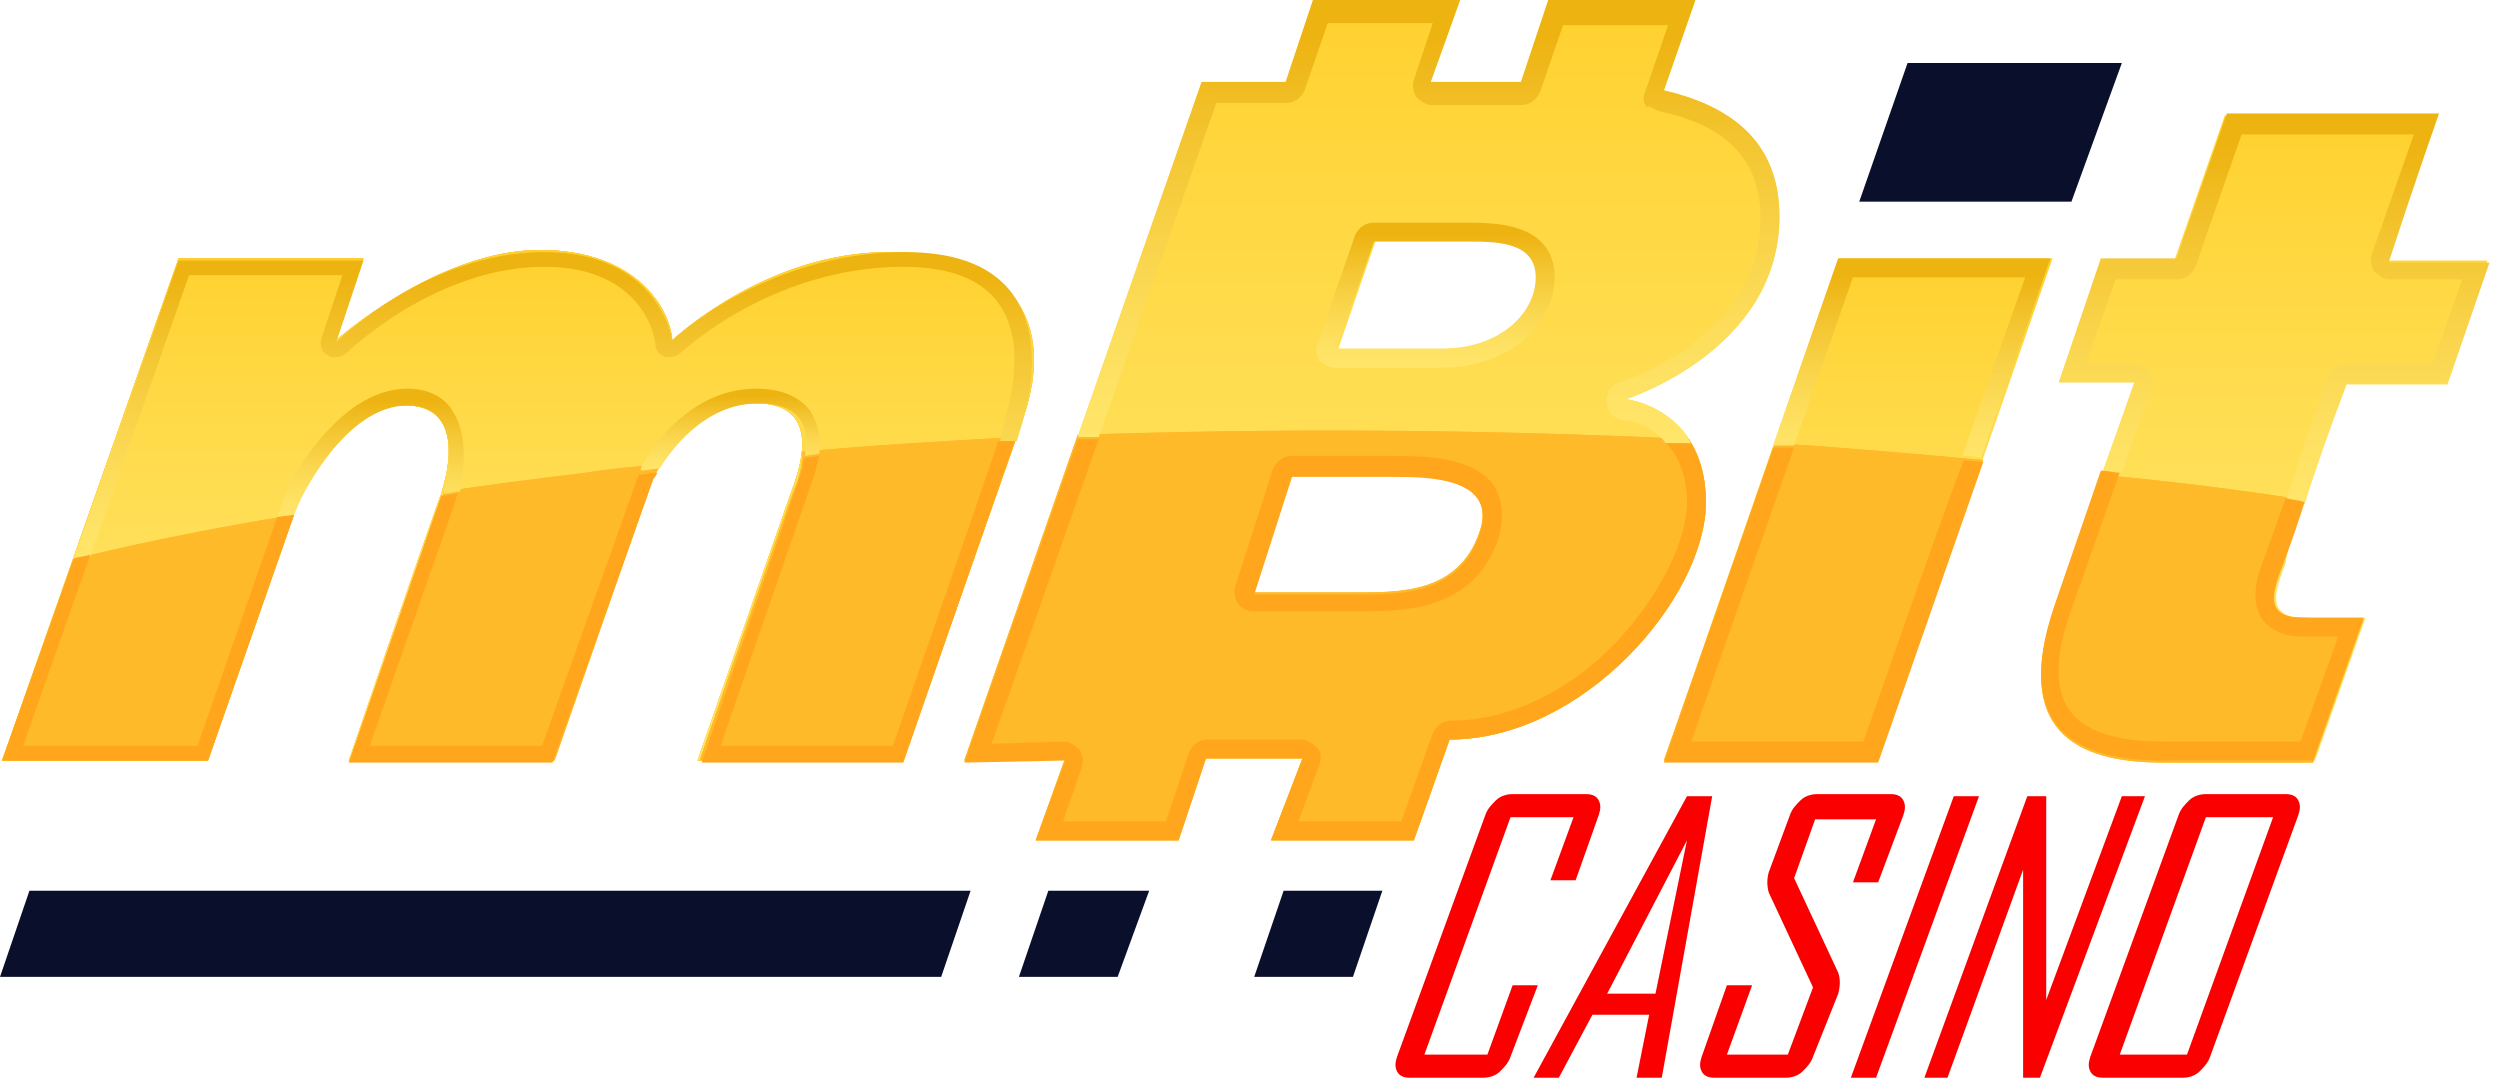 <svg width="119" height="52" viewBox="0 0 119 52" fill="none" xmlns="http://www.w3.org/2000/svg">
<g clip-path="url(#clip0)">
<path d="M71.9 50.3C71.8 50.6 71.6 50.8 71.4 51C71.2 51.2 70.9 51.3 70.6 51.3H67.1C66.8 51.3 66.6 51.2 66.5 51C66.4 50.8 66.4 50.6 66.5 50.3L70.7 38.8C70.8 38.5 71 38.3 71.2 38.1C71.4 37.9 71.7 37.8 72 37.8H75.5C75.8 37.8 76 37.9 76.1 38.1C76.2 38.3 76.2 38.5 76.1 38.8L75 41.9H73.8L74.9 38.9H71.9L67.8 50.2H70.8L72 46.9H73.2L71.9 50.3ZM79.1 51.3H77.9L78.5 48.3H75.8L74.2 51.3H73L80.3 37.9H81.5L79.1 51.3ZM78.8 47.3L80.3 40L76.5 47.3C76.4 47.3 78.8 47.3 78.8 47.3ZM86.3 50.3C86.2 50.6 86 50.8 85.8 51C85.6 51.2 85.3 51.3 85 51.3H81.6C81.3 51.3 81.1 51.2 81 51C80.9 50.8 80.9 50.6 81 50.3L82.2 46.9H83.4L82.2 50.2H85.1L86.3 47L84.2 42.5C84.1 42.2 84.1 41.8 84.2 41.5L85.2 38.8C85.3 38.5 85.5 38.3 85.7 38.1C85.9 37.9 86.2 37.8 86.5 37.8H90C90.3 37.8 90.5 37.9 90.6 38.1C90.7 38.3 90.7 38.5 90.6 38.8L89.4 42H88.2L89.3 39H86.4L85.4 41.8L87.5 46.3C87.6 46.6 87.6 46.9 87.5 47.3L86.3 50.3ZM89.3 51.3H88.1L93 37.9H94.2L89.3 51.3ZM97.1 51.3H96.3V41.4L92.7 51.3H91.6L96.5 37.9H97.4V47.6L101 37.9H102.1L97.1 51.3ZM105.2 50.3C105.1 50.6 104.9 50.8 104.7 51C104.5 51.2 104.2 51.3 103.9 51.3H100.1C99.8 51.3 99.6 51.2 99.5 51C99.4 50.8 99.4 50.6 99.5 50.3L103.7 38.8C103.8 38.5 104 38.3 104.2 38.1C104.4 37.9 104.7 37.8 105 37.8H108.8C109.1 37.8 109.3 37.9 109.4 38.1C109.5 38.3 109.5 38.5 109.4 38.8L105.2 50.3ZM104.1 50.2L108.2 38.9H105L100.9 50.2H104.1Z" fill="#FA0000"/>
<path d="M0 46.5H44.8L46.2 42.4H1.4L0 46.5ZM49.9 42.4L48.5 46.5H53.2L54.7 42.4H49.9ZM61.1 42.4L59.7 46.5H64.4L65.8 42.4H61.1ZM90.8 3L88.5 9.6H98.6L101 3H90.8Z" fill="#0A102B"/>
<path d="M87.5 12.3L79.2 36.2H89.4L97.7 12.3H87.5Z" fill="url(#paint0_linear)"/>
<path d="M111.6 18.2H116.4L118.4 12.4H113.6C114.9 8.6 116 5.5 116 5.5H105.9L103.5 12.4H100L98 18.2H101.6L97.9 28.8C95.7 35.2 99.6 36.2 103.1 36.2H110.2L112.6 29.4H109.7C107.8 29.4 108.3 28.1 108.8 26.8C108.8 26.2 110.1 22.4 111.6 18.2Z" fill="url(#paint1_linear)"/>
<path d="M77.4 19C77.4 19 84.7 16.7 84.7 10.3C84.7 6.6 82.2 5 79.2 4.3L80.7 0H73.7L72.4 3.9H68.1L69.5 0H62.5L61.2 3.9H57.2L45.9 36.2L50.7 36.1L49.3 40H56.1L57.4 36.1H62L60.5 40H67.3L69 35.2C75.4 35.2 81.2 28.4 81.2 23.9C81.2 19.4 77.4 19 77.4 19ZM70.4 25.4C69.4 28.2 66.7 28.2 64.6 28.2H59.7L61.5 22.6H66.2C68 22.7 71.4 22.7 70.4 25.4ZM68.7 16.6H63.7L65.5 11.4H70C71.3 11.4 73.2 11.4 73.2 13.1C73.1 14.9 71.5 16.6 68.7 16.6Z" fill="url(#paint2_linear)"/>
<path d="M42.3 12C36.4 12 32 16.2 32 16.2C31.9 14.7 30.3 11.9 25.7 11.9C20.8 11.9 16 16.2 16 16.2L17.3 12.3H8.5L0.1 36.2H9.9L14.2 23.8C15 21.5 16.9 19.3 19.3 19.3C21.7 19.3 21.6 21.6 21 23.5C20.3 25.4 16.6 36.2 16.6 36.2H26.3L30.8 23.3C31.3 21.8 33 19.2 36 19.2C39 19.2 38.2 22 37.7 23.3C36.2 27.6 34.7 31.9 33.2 36.2H43C43 36.2 47.1 24.5 48.7 19.9C50.3 15.3 48.2 12 42.3 12Z" fill="#FFBA2A"/>
<path d="M42.3 12C36.4 12 32 16.2 32 16.2C31.9 14.7 30.3 11.9 25.7 11.9C20.8 11.9 16 16.2 16 16.2L17.3 12.3H8.5L0.1 36.2H9.9L14.2 23.8C15 21.5 16.9 19.3 19.3 19.3C21.7 19.3 21.6 21.6 21 23.5C20.3 25.4 16.6 36.2 16.6 36.2H26.3L30.8 23.3C31.3 21.8 33 19.2 36 19.2C39 19.2 38.2 22 37.7 23.3C36.2 27.6 34.7 31.9 33.2 36.2H43C43 36.2 47.1 24.5 48.7 19.9C50.3 15.3 48.2 12 42.3 12Z" fill="url(#paint3_linear)"/>
<path d="M42.3 12C36.4 12 32 16.2 32 16.2C31.9 14.7 30.3 11.9 25.7 11.9C20.8 11.9 16 16.2 16 16.2L17.3 12.3H8.5L0.1 36.2H9.9L14.2 23.8C15 21.5 16.9 19.3 19.3 19.3C21.7 19.3 21.6 21.6 21 23.5C20.3 25.4 16.6 36.2 16.6 36.2H26.3L30.8 23.3C31.3 21.8 33 19.2 36 19.2C39 19.2 38.2 22 37.7 23.3C36.2 27.6 34.7 31.9 33.2 36.2H43C43 36.2 47.1 24.5 48.7 19.9C50.3 15.3 48.2 12 42.3 12Z" fill="#FFBA2A"/>
<path d="M42.3 12C36.4 12 32 16.2 32 16.2C31.9 14.7 30.3 11.9 25.7 11.9C20.8 11.9 16 16.2 16 16.2L17.3 12.3H8.5L0.1 36.2H9.9L14.2 23.8C15 21.5 16.9 19.3 19.3 19.3C21.7 19.3 21.6 21.6 21 23.5C20.3 25.4 16.6 36.2 16.6 36.2H26.3L30.8 23.3C31.3 21.8 33 19.2 36 19.2C39 19.2 38.2 22 37.7 23.3C36.2 27.6 34.7 31.9 33.2 36.2H43C43 36.2 47.1 24.5 48.7 19.9C50.3 15.3 48.2 12 42.3 12Z" fill="url(#paint4_linear)"/>
<path d="M79.199 36.2H89.399L94.399 21.9C91.099 21.6 87.799 21.3 84.499 21.1L79.199 36.2Z" fill="#FFBA2A"/>
<path d="M79.199 36.2H89.399L94.399 21.9C91.099 21.6 87.799 21.3 84.499 21.1L79.199 36.2ZM109.499 29.4C107.599 29.4 108.099 28.1 108.599 26.8C108.699 26.5 109.099 25.4 109.699 23.8C106.499 23.3 103.299 22.9 99.999 22.6L97.799 28.9C95.599 35.3 99.499 36.3 102.999 36.3H110.099L112.499 29.5L109.499 29.4Z" fill="#FFBA2A"/>
<path d="M109.499 29.4C107.599 29.4 108.099 28.1 108.599 26.8C108.699 26.5 109.099 25.4 109.699 23.8C106.499 23.3 103.299 22.9 99.999 22.6L97.799 28.9C95.599 35.3 99.499 36.3 102.999 36.3H110.099L112.499 29.5L109.499 29.4ZM80.399 20.9C69.899 20.4 60.099 20.4 51.299 20.7L45.899 36.2L50.699 36.1L49.299 40H56.099L57.399 36.1H61.999L60.499 40H67.299L68.999 35.2C75.399 35.2 81.199 28.4 81.199 23.9C81.199 22.5 80.799 21.6 80.399 20.9ZM70.399 25.4C69.399 28.2 66.699 28.2 64.599 28.2H59.699L61.499 22.6H66.199C67.999 22.7 71.399 22.7 70.399 25.4Z" fill="#FFBA2A"/>
<path d="M80.4 20.9C69.9 20.4 60.1 20.4 51.3 20.7L45.9 36.2L50.7 36.1L49.3 40H56.1L57.4 36.1H62L60.5 40H67.3L69 35.2C75.4 35.2 81.2 28.4 81.2 23.9C81.2 22.5 80.8 21.6 80.4 20.9ZM70.4 25.4C69.4 28.2 66.7 28.2 64.6 28.2H59.7L61.5 22.6H66.2C68 22.7 71.4 22.7 70.4 25.4ZM3.5 26.6L0.1 36.2H9.9L14 24.5C7.3 25.6 3.6 26.6 3.6 26.6H3.5Z" fill="#FFBA2A"/>
<path d="M3.5 26.6L0.1 36.2H9.9L14 24.5C7.3 25.6 3.6 26.6 3.6 26.6H3.5ZM21.1 23.4V23.5C20.4 25.4 16.7 36.2 16.7 36.2H26.4L30.9 23.3C31 22.9 31.2 22.5 31.5 22.1C30.3 22.2 29.1 22.3 27.9 22.5C25.4 22.8 23.1 23.1 21.1 23.4Z" fill="#FFBA2A"/>
<path d="M21.099 23.4V23.5C20.399 25.4 16.699 36.2 16.699 36.2H26.399L30.899 23.3C30.999 22.9 31.199 22.5 31.499 22.1C30.299 22.2 29.099 22.3 27.899 22.5C25.399 22.8 23.099 23.1 21.099 23.4ZM38.199 21.5C38.199 22.2 37.999 22.9 37.799 23.3C37.299 24.6 33.299 36.2 33.299 36.2H42.999C42.999 36.2 46.599 25.9 48.399 20.8C44.799 21 41.399 21.2 38.199 21.5Z" fill="#FFBA2A"/>
<path d="M38.2 21.5C38.2 22.2 38 22.9 37.8 23.3C37.3 24.6 33.3 36.2 33.3 36.2H43C43 36.2 46.6 25.9 48.4 20.8C44.8 21 41.4 21.2 38.2 21.5Z" fill="#FFBA2A"/>
<path d="M88.7 35.3H80.5L85.4 21.3C85.1 21.3 84.8 21.3 84.4 21.3L79.2 36.3H89.4L94.4 22L93.5 21.9C93.4 21.8 88.7 35.3 88.7 35.3Z" fill="#FFA61D"/>
<path d="M87.5 12.3L84.4 21.2C84.7 21.2 85 21.2 85.4 21.2L88.2 13.2H96.4L93.4 21.7C93.7 21.7 94 21.7 94.3 21.8L97.6 12.3C97.7 12.3 87.5 12.3 87.5 12.3Z" fill="url(#paint5_linear)"/>
<path d="M116.1 5.4H106L103.6 12.3H100L98 18.2H101.6L100.1 22.4C100.4 22.4 100.7 22.5 101 22.5L102.4 18.5C102.5 18.2 102.4 17.9 102.3 17.7C102.1 17.5 101.8 17.3 101.6 17.3H99.3L100.7 13.3H103.6C104 13.3 104.3 13.1 104.5 12.7L106.7 6.4H114.9L112.9 12.1C112.8 12.4 112.9 12.7 113 12.9C113.2 13.1 113.5 13.3 113.7 13.3H117.2L115.8 17.3H111.7C111.3 17.3 111 17.5 110.8 17.9L109.7 21.1L108.8 23.8C109.1 23.9 109.4 23.9 109.7 24C110.2 22.4 110.9 20.4 111.7 18.3H116.5L118.5 12.5H113.7C115 8.5 116.1 5.4 116.1 5.4Z" fill="url(#paint6_linear)"/>
<path d="M107.8 26.5C107.4 27.5 107.1 28.6 107.7 29.5C108.1 30 108.7 30.3 109.6 30.3H111.3L109.5 35.3H103C100.7 35.3 99.2 34.8 98.5 33.8C97.8 32.8 97.8 31.2 98.6 29L100.9 22.5C100.6 22.5 100.3 22.4 100 22.4L97.8 28.8C95.6 35.2 99.5 36.2 103 36.2H110.1L112.5 29.4H109.6C107.7 29.4 108.2 28.1 108.7 26.8C108.8 26.5 109.2 25.5 109.7 23.9C109.4 23.8 109.1 23.8 108.8 23.7L107.8 26.5Z" fill="#FFA61D"/>
<path d="M63.6 17.5H68.6C72 17.5 74 15.3 74 13.2C74 10.6 71.1 10.6 69.9 10.6H65.4C65 10.6 64.7 10.8 64.5 11.2L62.7 16.4C62.6 16.7 62.7 17 62.8 17.2C63.1 17.4 63.3 17.5 63.6 17.5ZM65.4 11.5H69.9C71.2 11.5 73.1 11.5 73.1 13.2C73.1 14.9 71.4 16.6 68.6 16.6H63.6L65.4 11.5Z" fill="url(#paint7_linear)"/>
<path d="M59.7 29.1H64.6C66.8 29.1 70.1 29.1 71.3 25.7C71.7 24.4 71.4 23.6 71.1 23.1C70.1 21.7 67.7 21.7 66.2 21.7H61.5C61.1 21.7 60.8 21.9 60.6 22.3L58.8 27.9C58.7 28.2 58.8 28.5 58.9 28.7C59.1 29 59.4 29.1 59.7 29.1ZM61.5 22.7H66.2C68 22.7 71.4 22.7 70.4 25.5C69.4 28.3 66.7 28.3 64.6 28.3H59.7L61.5 22.7Z" fill="#FFA61D"/>
<path d="M77.4 19C77.4 19 84.7 16.7 84.7 10.3C84.7 6.6 82.2 5 79.2 4.3L80.7 0H73.7L72.4 3.9H68.1L69.5 0H62.5L61.2 3.9H57.2L51.3 20.8C51.6 20.8 51.9 20.8 52.3 20.8L57.9 4.9H61.2C61.6 4.9 61.9 4.7 62.1 4.3L63.2 1.1H68.2L67.3 3.8C67.2 4.1 67.3 4.4 67.4 4.6C67.6 4.8 67.9 5 68.1 5H72.4C72.8 5 73.1 4.8 73.3 4.4L74.4 1.2H79.4L78.3 4.4C78.2 4.6 78.2 4.9 78.4 5.1C78.5 5 78.7 5.2 79 5.3C82.3 6 83.8 7.7 83.8 10.4C83.8 16 77.4 18.1 77.1 18.2C76.7 18.3 76.4 18.7 76.5 19.2C76.5 19.6 76.9 20 77.3 20C77.4 20 78.5 20.1 79.3 21.1C79.7 21.1 80.1 21.1 80.5 21.1C79.4 19.2 77.4 19 77.4 19Z" fill="url(#paint8_linear)"/>
<path d="M80.3 23.9C80.3 25.8 78.9 28.5 76.9 30.6C74.6 33 71.7 34.3 69.1 34.3C68.7 34.3 68.4 34.5 68.2 34.9L66.7 39.1H61.8L62.8 36.4C62.9 36.1 62.9 35.8 62.7 35.6C62.5 35.4 62.2 35.2 62 35.2H57.5C57.1 35.2 56.8 35.4 56.6 35.8L55.5 39.1H50.6L51.5 36.5C51.6 36.2 51.5 35.9 51.4 35.7C51.2 35.5 50.9 35.3 50.7 35.3L47.2 35.4L52.3 20.9C52 20.9 51.6 20.9 51.3 20.9L45.9 36.3L50.7 36.2L49.3 40H56.1L57.4 36.1H62L60.5 40H67.3L69 35.2C75.4 35.2 81.2 28.4 81.2 23.9C81.2 22.7 80.9 21.7 80.5 21.1C80.1 21.1 79.7 21.1 79.3 21.1C79.8 21.6 80.3 22.5 80.3 23.9Z" fill="#FFA61D"/>
<path d="M43.1 12C36.4 12 32 16.2 32 16.2C32 16.2 31.4 12 25.9 12C20.3 12 16 16.3 16 16.3L17.3 12.4H8.5L3.5 26.7C3.8 26.6 4.1 26.6 4.3 26.5L9 13.1H16.3L15.3 16.1C15.2 16.4 15.3 16.8 15.6 16.9C15.7 17 15.8 17 16 17C16.2 17 16.4 16.9 16.5 16.8C16.5 16.8 20.7 12.7 25.9 12.7C30.7 12.7 31.2 16.2 31.2 16.4C31.2 16.7 31.4 16.9 31.7 17C31.8 17 31.8 17 31.9 17C32.1 17 32.3 16.9 32.4 16.8C32.4 16.8 36.7 12.7 43 12.7C45.2 12.7 46.7 13.3 47.5 14.4C49 16.4 47.9 19.6 47.9 19.7L47.6 21C47.9 21 48.1 21 48.4 21L48.7 20C48.7 19.9 51.4 12 43.1 12Z" fill="url(#paint9_linear)"/>
<path d="M42.5 35.5H34.3L38.8 22.5C38.8 22.4 38.9 22.1 39 21.7L38.3 21.8C38.2 22.1 38.2 22.3 38.2 22.3L33.4 36.3H43L48.3 21C48.1 21 47.8 21 47.5 21C47.6 20.9 42.5 35.5 42.5 35.5Z" fill="#FFA61D"/>
<path d="M38.6 19.6C38.1 18.9 37.2 18.5 36 18.5C32.4 18.5 30.5 22.2 30.5 22.3C30.5 22.3 30.5 22.3 30.5 22.4C30.8 22.4 31.1 22.3 31.4 22.3C31.9 21.5 33.5 19.2 36.1 19.2C38.5 19.2 38.5 20.8 38.3 21.7L39 21.6C39.1 21 39 20.3 38.6 19.6Z" fill="url(#paint10_linear)"/>
<path d="M25.8 35.5H17.6L21.7 23.8C21.7 23.8 21.7 23.6 21.8 23.5C21.5 23.5 21.3 23.6 21 23.6L16.6 36.3H26.3L31.1 22.8C31.1 22.8 31.2 22.7 31.3 22.5C31 22.5 30.7 22.6 30.4 22.6L25.8 35.5ZM9.4 35.5H1.1L4.3 26.4C4 26.5 3.7 26.5 3.5 26.6L0.1 36.2H9.9L14 24.5L13.2 24.6L9.4 35.5Z" fill="#FFA61D"/>
<path d="M21.5 19.5C21.2 19 20.5 18.5 19.4 18.5C16 18.5 13.7 23.2 13.6 23.4C13.6 23.4 13.6 23.4 13.6 23.5L13.2 24.6L14 24.5L14.3 23.8C14.3 23.8 16.4 19.3 19.4 19.3C22.4 19.3 21.1 23.5 21.1 23.5C21.4 23.5 21.6 23.4 21.9 23.4C22 22.7 22.4 20.8 21.5 19.5Z" fill="url(#paint11_linear)"/>
</g>
<defs>
<linearGradient id="paint0_linear" x1="88.457" y1="12.326" x2="88.457" y2="36.182" gradientUnits="userSpaceOnUse">
<stop stop-color="#FFD12F"/>
<stop offset="0.411" stop-color="#FFDC4E"/>
<stop offset="0.761" stop-color="#FFE362"/>
<stop offset="1" stop-color="#FFE569"/>
</linearGradient>
<linearGradient id="paint1_linear" x1="107.793" y1="5.438" x2="107.793" y2="36.181" gradientUnits="userSpaceOnUse">
<stop stop-color="#FFD12F"/>
<stop offset="0.411" stop-color="#FFDC4E"/>
<stop offset="0.761" stop-color="#FFE362"/>
<stop offset="1" stop-color="#FFE569"/>
</linearGradient>
<linearGradient id="paint2_linear" x1="65.306" y1="0" x2="65.306" y2="39.966" gradientUnits="userSpaceOnUse">
<stop stop-color="#FFD12F"/>
<stop offset="0.411" stop-color="#FFDC4E"/>
<stop offset="0.761" stop-color="#FFE362"/>
<stop offset="1" stop-color="#FFE569"/>
</linearGradient>
<linearGradient id="paint3_linear" x1="24.658" y1="11.963" x2="24.658" y2="36.183" gradientUnits="userSpaceOnUse">
<stop stop-color="#FFD12F"/>
<stop offset="0.411" stop-color="#FFDC4E"/>
<stop offset="0.761" stop-color="#FFE362"/>
<stop offset="1" stop-color="#FFE569"/>
</linearGradient>
<linearGradient id="paint4_linear" x1="24.658" y1="11.963" x2="24.658" y2="36.183" gradientUnits="userSpaceOnUse">
<stop stop-color="#FFD12F"/>
<stop offset="0.411" stop-color="#FFDC4E"/>
<stop offset="0.761" stop-color="#FFE362"/>
<stop offset="1" stop-color="#FFE569"/>
</linearGradient>
<linearGradient id="paint5_linear" x1="91.073" y1="12.325" x2="91.073" y2="21.85" gradientUnits="userSpaceOnUse">
<stop offset="0.082" stop-color="#EDB311"/>
<stop offset="0.305" stop-color="#F3C42F"/>
<stop offset="0.592" stop-color="#FAD64E"/>
<stop offset="0.834" stop-color="#FEE162"/>
<stop offset="1" stop-color="#FFE569"/>
</linearGradient>
<linearGradient id="paint6_linear" x1="108.21" y1="5.437" x2="108.21" y2="23.902" gradientUnits="userSpaceOnUse">
<stop offset="0.082" stop-color="#EDB311"/>
<stop offset="0.305" stop-color="#F3C42F"/>
<stop offset="0.592" stop-color="#FAD64E"/>
<stop offset="0.834" stop-color="#FEE162"/>
<stop offset="1" stop-color="#FFE569"/>
</linearGradient>
<linearGradient id="paint7_linear" x1="68.406" y1="10.563" x2="68.406" y2="17.533" gradientUnits="userSpaceOnUse">
<stop offset="0.082" stop-color="#EDB311"/>
<stop offset="0.305" stop-color="#F3C42F"/>
<stop offset="0.592" stop-color="#FAD64E"/>
<stop offset="0.834" stop-color="#FEE162"/>
<stop offset="1" stop-color="#FFE569"/>
</linearGradient>
<linearGradient id="paint8_linear" x1="68.022" y1="0.001" x2="68.022" y2="21.025" gradientUnits="userSpaceOnUse">
<stop offset="0.082" stop-color="#EDB311"/>
<stop offset="0.305" stop-color="#F3C42F"/>
<stop offset="0.592" stop-color="#FAD64E"/>
<stop offset="0.834" stop-color="#FEE162"/>
<stop offset="1" stop-color="#FFE569"/>
</linearGradient>
<linearGradient id="paint9_linear" x1="26.301" y1="11.963" x2="26.301" y2="26.576" gradientUnits="userSpaceOnUse">
<stop offset="0.082" stop-color="#EDB311"/>
<stop offset="0.305" stop-color="#F3C42F"/>
<stop offset="0.592" stop-color="#FAD64E"/>
<stop offset="0.834" stop-color="#FEE162"/>
<stop offset="1" stop-color="#FFE569"/>
</linearGradient>
<linearGradient id="paint10_linear" x1="34.742" y1="18.493" x2="34.742" y2="22.426" gradientUnits="userSpaceOnUse">
<stop offset="0.082" stop-color="#EDB311"/>
<stop offset="0.305" stop-color="#F3C42F"/>
<stop offset="0.592" stop-color="#FAD64E"/>
<stop offset="0.834" stop-color="#FEE162"/>
<stop offset="1" stop-color="#FFE569"/>
</linearGradient>
<linearGradient id="paint11_linear" x1="17.624" y1="18.555" x2="17.624" y2="24.673" gradientUnits="userSpaceOnUse">
<stop offset="0.082" stop-color="#EDB311"/>
<stop offset="0.305" stop-color="#F3C42F"/>
<stop offset="0.592" stop-color="#FAD64E"/>
<stop offset="0.834" stop-color="#FEE162"/>
<stop offset="1" stop-color="#FFE569"/>
</linearGradient>
<clipPath id="clip0">
<rect width="118.5" height="51.3" fill="white"/>
</clipPath>
</defs>
</svg>
